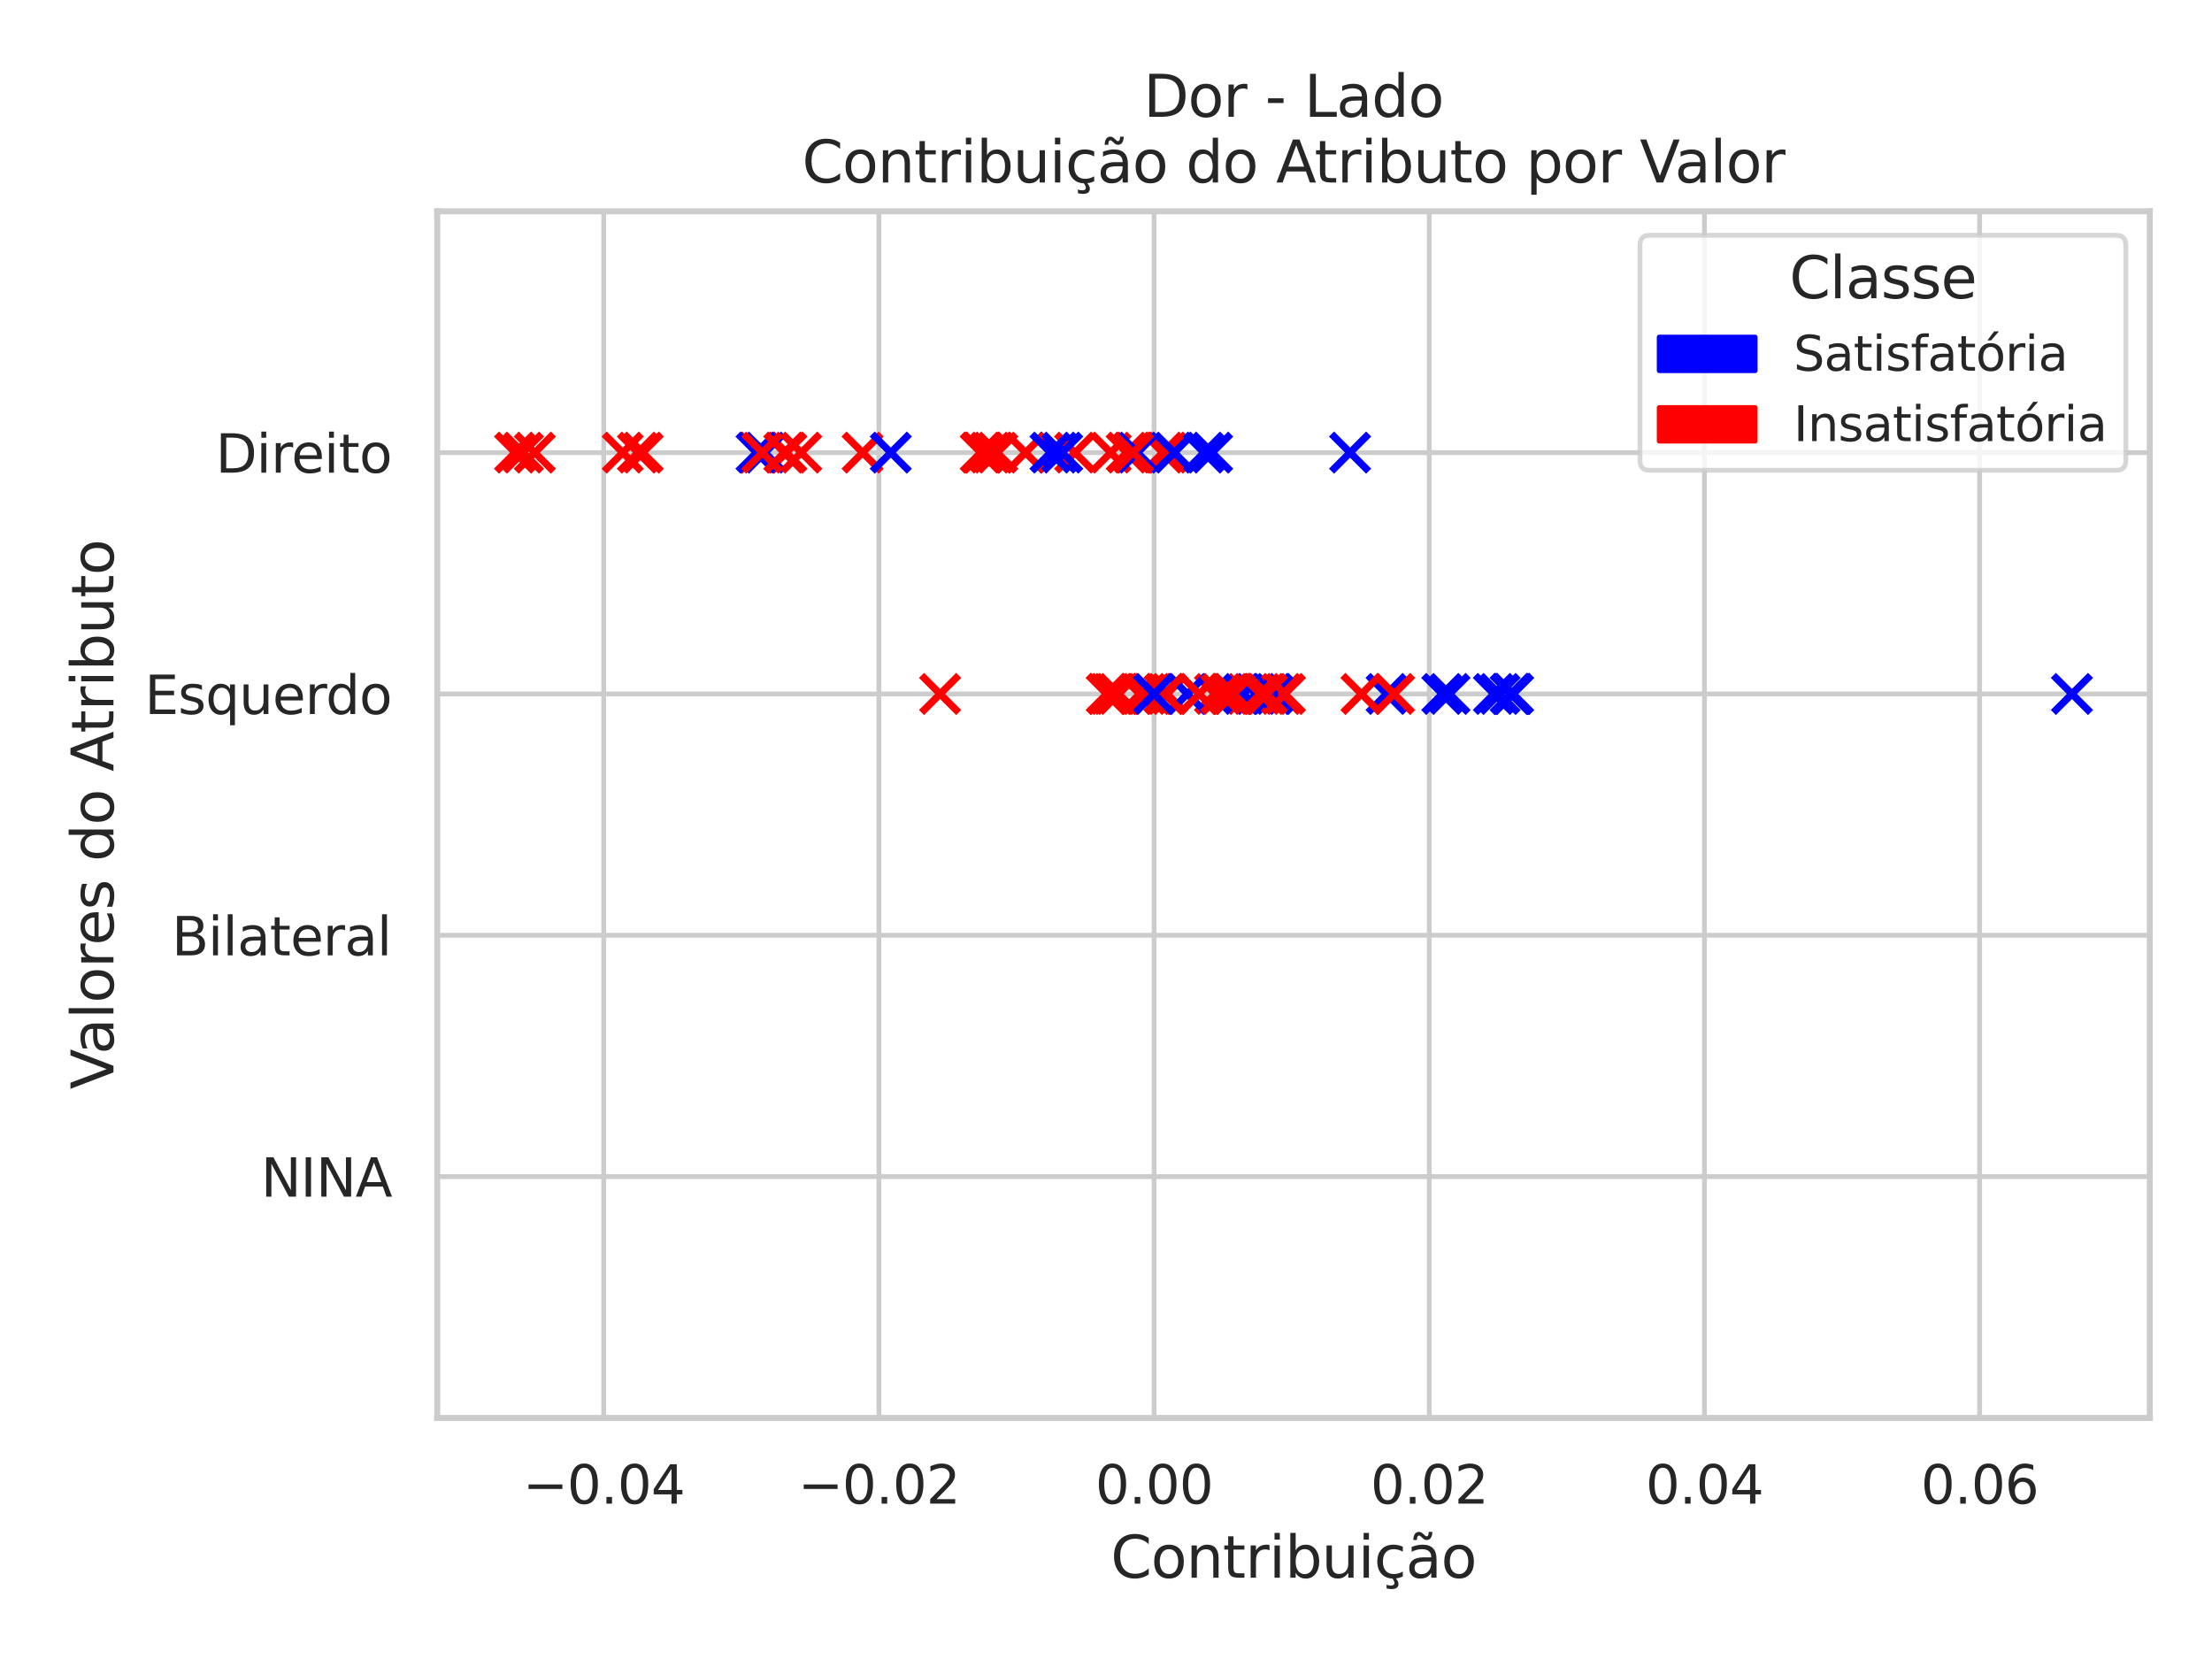 <?xml version="1.0" encoding="utf-8" standalone="no"?>
<!DOCTYPE svg PUBLIC "-//W3C//DTD SVG 1.1//EN"
  "http://www.w3.org/Graphics/SVG/1.1/DTD/svg11.dtd">
<svg xmlns:xlink="http://www.w3.org/1999/xlink" width="460.8pt" height="345.6pt" viewBox="0 0 460.8 345.6" xmlns="http://www.w3.org/2000/svg" version="1.1">
 <defs>
  <style type="text/css">*{stroke-linejoin: round; stroke-linecap: butt}</style>
 </defs>
 <g id="figure_1">
  <g id="patch_1">
   <path d="M 0 345.6 
L 460.8 345.6 
L 460.8 0 
L 0 0 
z
" style="fill: #ffffff"/>
  </g>
  <g id="axes_1">
   <g id="patch_2">
    <path d="M 91.08 295.38 
L 447.84 295.38 
L 447.84 44.016 
L 91.08 44.016 
z
" style="fill: #ffffff"/>
   </g>
   <g id="matplotlib.axis_1">
    <g id="xtick_1">
     <g id="line2d_1">
      <path d="M 125.768 295.38 
L 125.768 44.016 
" clip-path="url(#pae6f717837)" style="fill: none; stroke: #cccccc; stroke-linecap: round"/>
     </g>
     <g id="text_1">
      <!-- −0.04 -->
      <g style="fill: #262626" transform="translate(108.913 313.238)scale(0.11 -0.11)">
       <defs>
        <path id="DejaVuSans-2212" d="M 678 2272 
L 4684 2272 
L 4684 1741 
L 678 1741 
L 678 2272 
z
" transform="scale(0.016)"/>
        <path id="DejaVuSans-30" d="M 2034 4250 
Q 1547 4250 1301 3770 
Q 1056 3291 1056 2328 
Q 1056 1369 1301 889 
Q 1547 409 2034 409 
Q 2525 409 2770 889 
Q 3016 1369 3016 2328 
Q 3016 3291 2770 3770 
Q 2525 4250 2034 4250 
z
M 2034 4750 
Q 2819 4750 3233 4129 
Q 3647 3509 3647 2328 
Q 3647 1150 3233 529 
Q 2819 -91 2034 -91 
Q 1250 -91 836 529 
Q 422 1150 422 2328 
Q 422 3509 836 4129 
Q 1250 4750 2034 4750 
z
" transform="scale(0.016)"/>
        <path id="DejaVuSans-2e" d="M 684 794 
L 1344 794 
L 1344 0 
L 684 0 
L 684 794 
z
" transform="scale(0.016)"/>
        <path id="DejaVuSans-34" d="M 2419 4116 
L 825 1625 
L 2419 1625 
L 2419 4116 
z
M 2253 4666 
L 3047 4666 
L 3047 1625 
L 3713 1625 
L 3713 1100 
L 3047 1100 
L 3047 0 
L 2419 0 
L 2419 1100 
L 313 1100 
L 313 1709 
L 2253 4666 
z
" transform="scale(0.016)"/>
       </defs>
       <use xlink:href="#DejaVuSans-2212"/>
       <use xlink:href="#DejaVuSans-30" x="83.789"/>
       <use xlink:href="#DejaVuSans-2e" x="147.412"/>
       <use xlink:href="#DejaVuSans-30" x="179.199"/>
       <use xlink:href="#DejaVuSans-34" x="242.822"/>
      </g>
     </g>
    </g>
    <g id="xtick_2">
     <g id="line2d_2">
      <path d="M 183.093 295.38 
L 183.093 44.016 
" clip-path="url(#pae6f717837)" style="fill: none; stroke: #cccccc; stroke-linecap: round"/>
     </g>
     <g id="text_2">
      <!-- −0.02 -->
      <g style="fill: #262626" transform="translate(166.238 313.238)scale(0.11 -0.11)">
       <defs>
        <path id="DejaVuSans-32" d="M 1228 531 
L 3431 531 
L 3431 0 
L 469 0 
L 469 531 
Q 828 903 1448 1529 
Q 2069 2156 2228 2338 
Q 2531 2678 2651 2914 
Q 2772 3150 2772 3378 
Q 2772 3750 2511 3984 
Q 2250 4219 1831 4219 
Q 1534 4219 1204 4116 
Q 875 4013 500 3803 
L 500 4441 
Q 881 4594 1212 4672 
Q 1544 4750 1819 4750 
Q 2544 4750 2975 4387 
Q 3406 4025 3406 3419 
Q 3406 3131 3298 2873 
Q 3191 2616 2906 2266 
Q 2828 2175 2409 1742 
Q 1991 1309 1228 531 
z
" transform="scale(0.016)"/>
       </defs>
       <use xlink:href="#DejaVuSans-2212"/>
       <use xlink:href="#DejaVuSans-30" x="83.789"/>
       <use xlink:href="#DejaVuSans-2e" x="147.412"/>
       <use xlink:href="#DejaVuSans-30" x="179.199"/>
       <use xlink:href="#DejaVuSans-32" x="242.822"/>
      </g>
     </g>
    </g>
    <g id="xtick_3">
     <g id="line2d_3">
      <path d="M 240.418 295.38 
L 240.418 44.016 
" clip-path="url(#pae6f717837)" style="fill: none; stroke: #cccccc; stroke-linecap: round"/>
     </g>
     <g id="text_3">
      <!-- 0.00 -->
      <g style="fill: #262626" transform="translate(228.172 313.238)scale(0.11 -0.11)">
       <use xlink:href="#DejaVuSans-30"/>
       <use xlink:href="#DejaVuSans-2e" x="63.623"/>
       <use xlink:href="#DejaVuSans-30" x="95.41"/>
       <use xlink:href="#DejaVuSans-30" x="159.033"/>
      </g>
     </g>
    </g>
    <g id="xtick_4">
     <g id="line2d_4">
      <path d="M 297.742 295.38 
L 297.742 44.016 
" clip-path="url(#pae6f717837)" style="fill: none; stroke: #cccccc; stroke-linecap: round"/>
     </g>
     <g id="text_4">
      <!-- 0.02 -->
      <g style="fill: #262626" transform="translate(285.496 313.238)scale(0.11 -0.11)">
       <use xlink:href="#DejaVuSans-30"/>
       <use xlink:href="#DejaVuSans-2e" x="63.623"/>
       <use xlink:href="#DejaVuSans-30" x="95.41"/>
       <use xlink:href="#DejaVuSans-32" x="159.033"/>
      </g>
     </g>
    </g>
    <g id="xtick_5">
     <g id="line2d_5">
      <path d="M 355.067 295.38 
L 355.067 44.016 
" clip-path="url(#pae6f717837)" style="fill: none; stroke: #cccccc; stroke-linecap: round"/>
     </g>
     <g id="text_5">
      <!-- 0.04 -->
      <g style="fill: #262626" transform="translate(342.821 313.238)scale(0.11 -0.11)">
       <use xlink:href="#DejaVuSans-30"/>
       <use xlink:href="#DejaVuSans-2e" x="63.623"/>
       <use xlink:href="#DejaVuSans-30" x="95.41"/>
       <use xlink:href="#DejaVuSans-34" x="159.033"/>
      </g>
     </g>
    </g>
    <g id="xtick_6">
     <g id="line2d_6">
      <path d="M 412.392 295.38 
L 412.392 44.016 
" clip-path="url(#pae6f717837)" style="fill: none; stroke: #cccccc; stroke-linecap: round"/>
     </g>
     <g id="text_6">
      <!-- 0.06 -->
      <g style="fill: #262626" transform="translate(400.146 313.238)scale(0.11 -0.11)">
       <defs>
        <path id="DejaVuSans-36" d="M 2113 2584 
Q 1688 2584 1439 2293 
Q 1191 2003 1191 1497 
Q 1191 994 1439 701 
Q 1688 409 2113 409 
Q 2538 409 2786 701 
Q 3034 994 3034 1497 
Q 3034 2003 2786 2293 
Q 2538 2584 2113 2584 
z
M 3366 4563 
L 3366 3988 
Q 3128 4100 2886 4159 
Q 2644 4219 2406 4219 
Q 1781 4219 1451 3797 
Q 1122 3375 1075 2522 
Q 1259 2794 1537 2939 
Q 1816 3084 2150 3084 
Q 2853 3084 3261 2657 
Q 3669 2231 3669 1497 
Q 3669 778 3244 343 
Q 2819 -91 2113 -91 
Q 1303 -91 875 529 
Q 447 1150 447 2328 
Q 447 3434 972 4092 
Q 1497 4750 2381 4750 
Q 2619 4750 2861 4703 
Q 3103 4656 3366 4563 
z
" transform="scale(0.016)"/>
       </defs>
       <use xlink:href="#DejaVuSans-30"/>
       <use xlink:href="#DejaVuSans-2e" x="63.623"/>
       <use xlink:href="#DejaVuSans-30" x="95.41"/>
       <use xlink:href="#DejaVuSans-36" x="159.033"/>
      </g>
     </g>
    </g>
    <g id="text_7">
     <!-- Contribuição -->
     <g style="fill: #262626" transform="translate(231.385 328.667)scale(0.12 -0.12)">
      <defs>
       <path id="DejaVuSans-43" d="M 4122 4306 
L 4122 3641 
Q 3803 3938 3442 4084 
Q 3081 4231 2675 4231 
Q 1875 4231 1450 3742 
Q 1025 3253 1025 2328 
Q 1025 1406 1450 917 
Q 1875 428 2675 428 
Q 3081 428 3442 575 
Q 3803 722 4122 1019 
L 4122 359 
Q 3791 134 3420 21 
Q 3050 -91 2638 -91 
Q 1578 -91 968 557 
Q 359 1206 359 2328 
Q 359 3453 968 4101 
Q 1578 4750 2638 4750 
Q 3056 4750 3426 4639 
Q 3797 4528 4122 4306 
z
" transform="scale(0.016)"/>
       <path id="DejaVuSans-6f" d="M 1959 3097 
Q 1497 3097 1228 2736 
Q 959 2375 959 1747 
Q 959 1119 1226 758 
Q 1494 397 1959 397 
Q 2419 397 2687 759 
Q 2956 1122 2956 1747 
Q 2956 2369 2687 2733 
Q 2419 3097 1959 3097 
z
M 1959 3584 
Q 2709 3584 3137 3096 
Q 3566 2609 3566 1747 
Q 3566 888 3137 398 
Q 2709 -91 1959 -91 
Q 1206 -91 779 398 
Q 353 888 353 1747 
Q 353 2609 779 3096 
Q 1206 3584 1959 3584 
z
" transform="scale(0.016)"/>
       <path id="DejaVuSans-6e" d="M 3513 2113 
L 3513 0 
L 2938 0 
L 2938 2094 
Q 2938 2591 2744 2837 
Q 2550 3084 2163 3084 
Q 1697 3084 1428 2787 
Q 1159 2491 1159 1978 
L 1159 0 
L 581 0 
L 581 3500 
L 1159 3500 
L 1159 2956 
Q 1366 3272 1645 3428 
Q 1925 3584 2291 3584 
Q 2894 3584 3203 3211 
Q 3513 2838 3513 2113 
z
" transform="scale(0.016)"/>
       <path id="DejaVuSans-74" d="M 1172 4494 
L 1172 3500 
L 2356 3500 
L 2356 3053 
L 1172 3053 
L 1172 1153 
Q 1172 725 1289 603 
Q 1406 481 1766 481 
L 2356 481 
L 2356 0 
L 1766 0 
Q 1100 0 847 248 
Q 594 497 594 1153 
L 594 3053 
L 172 3053 
L 172 3500 
L 594 3500 
L 594 4494 
L 1172 4494 
z
" transform="scale(0.016)"/>
       <path id="DejaVuSans-72" d="M 2631 2963 
Q 2534 3019 2420 3045 
Q 2306 3072 2169 3072 
Q 1681 3072 1420 2755 
Q 1159 2438 1159 1844 
L 1159 0 
L 581 0 
L 581 3500 
L 1159 3500 
L 1159 2956 
Q 1341 3275 1631 3429 
Q 1922 3584 2338 3584 
Q 2397 3584 2469 3576 
Q 2541 3569 2628 3553 
L 2631 2963 
z
" transform="scale(0.016)"/>
       <path id="DejaVuSans-69" d="M 603 3500 
L 1178 3500 
L 1178 0 
L 603 0 
L 603 3500 
z
M 603 4863 
L 1178 4863 
L 1178 4134 
L 603 4134 
L 603 4863 
z
" transform="scale(0.016)"/>
       <path id="DejaVuSans-62" d="M 3116 1747 
Q 3116 2381 2855 2742 
Q 2594 3103 2138 3103 
Q 1681 3103 1420 2742 
Q 1159 2381 1159 1747 
Q 1159 1113 1420 752 
Q 1681 391 2138 391 
Q 2594 391 2855 752 
Q 3116 1113 3116 1747 
z
M 1159 2969 
Q 1341 3281 1617 3432 
Q 1894 3584 2278 3584 
Q 2916 3584 3314 3078 
Q 3713 2572 3713 1747 
Q 3713 922 3314 415 
Q 2916 -91 2278 -91 
Q 1894 -91 1617 61 
Q 1341 213 1159 525 
L 1159 0 
L 581 0 
L 581 4863 
L 1159 4863 
L 1159 2969 
z
" transform="scale(0.016)"/>
       <path id="DejaVuSans-75" d="M 544 1381 
L 544 3500 
L 1119 3500 
L 1119 1403 
Q 1119 906 1312 657 
Q 1506 409 1894 409 
Q 2359 409 2629 706 
Q 2900 1003 2900 1516 
L 2900 3500 
L 3475 3500 
L 3475 0 
L 2900 0 
L 2900 538 
Q 2691 219 2414 64 
Q 2138 -91 1772 -91 
Q 1169 -91 856 284 
Q 544 659 544 1381 
z
M 1991 3584 
L 1991 3584 
z
" transform="scale(0.016)"/>
       <path id="DejaVuSans-e7" d="M 3122 3366 
L 3122 2828 
Q 2878 2963 2633 3030 
Q 2388 3097 2138 3097 
Q 1578 3097 1268 2742 
Q 959 2388 959 1747 
Q 959 1106 1268 751 
Q 1578 397 2138 397 
Q 2388 397 2633 464 
Q 2878 531 3122 666 
L 3122 134 
Q 2881 22 2623 -34 
Q 2366 -91 2075 -91 
Q 1284 -91 818 406 
Q 353 903 353 1747 
Q 353 2603 823 3093 
Q 1294 3584 2113 3584 
Q 2378 3584 2631 3529 
Q 2884 3475 3122 3366 
z
M 2311 0 
Q 2482 -194 2566 -358 
Q 2651 -522 2651 -672 
Q 2651 -950 2463 -1092 
Q 2276 -1234 1907 -1234 
Q 1764 -1234 1628 -1215 
Q 1492 -1197 1357 -1159 
L 1357 -750 
Q 1464 -803 1579 -826 
Q 1695 -850 1842 -850 
Q 2026 -850 2120 -775 
Q 2214 -700 2214 -556 
Q 2214 -463 2146 -327 
Q 2079 -191 1939 0 
L 2311 0 
z
" transform="scale(0.016)"/>
       <path id="DejaVuSans-e3" d="M 2194 1759 
Q 1497 1759 1228 1600 
Q 959 1441 959 1056 
Q 959 750 1161 570 
Q 1363 391 1709 391 
Q 2188 391 2477 730 
Q 2766 1069 2766 1631 
L 2766 1759 
L 2194 1759 
z
M 3341 1997 
L 3341 0 
L 2766 0 
L 2766 531 
Q 2569 213 2275 61 
Q 1981 -91 1556 -91 
Q 1019 -91 701 211 
Q 384 513 384 1019 
Q 384 1609 779 1909 
Q 1175 2209 1959 2209 
L 2766 2209 
L 2766 2266 
Q 2766 2663 2505 2880 
Q 2244 3097 1772 3097 
Q 1472 3097 1187 3025 
Q 903 2953 641 2809 
L 641 3341 
Q 956 3463 1253 3523 
Q 1550 3584 1831 3584 
Q 2591 3584 2966 3190 
Q 3341 2797 3341 1997 
z
M 1844 4281 
L 1665 4453 
Q 1597 4516 1545 4545 
Q 1494 4575 1453 4575 
Q 1334 4575 1278 4461 
Q 1222 4347 1215 4091 
L 825 4091 
Q 831 4513 990 4742 
Q 1150 4972 1434 4972 
Q 1553 4972 1653 4928 
Q 1753 4884 1869 4781 
L 2047 4609 
Q 2115 4547 2167 4517 
Q 2219 4488 2259 4488 
Q 2378 4488 2434 4602 
Q 2490 4716 2497 4972 
L 2887 4972 
Q 2881 4550 2721 4320 
Q 2562 4091 2278 4091 
Q 2159 4091 2059 4134 
Q 1959 4178 1844 4281 
z
" transform="scale(0.016)"/>
      </defs>
      <use xlink:href="#DejaVuSans-43"/>
      <use xlink:href="#DejaVuSans-6f" x="69.824"/>
      <use xlink:href="#DejaVuSans-6e" x="131.006"/>
      <use xlink:href="#DejaVuSans-74" x="194.385"/>
      <use xlink:href="#DejaVuSans-72" x="233.594"/>
      <use xlink:href="#DejaVuSans-69" x="274.707"/>
      <use xlink:href="#DejaVuSans-62" x="302.49"/>
      <use xlink:href="#DejaVuSans-75" x="365.967"/>
      <use xlink:href="#DejaVuSans-69" x="429.346"/>
      <use xlink:href="#DejaVuSans-e7" x="457.129"/>
      <use xlink:href="#DejaVuSans-e3" x="512.109"/>
      <use xlink:href="#DejaVuSans-6f" x="573.389"/>
     </g>
    </g>
   </g>
   <g id="matplotlib.axis_2">
    <g id="ytick_1">
     <g id="line2d_7">
      <path d="M 91.08 295.38 
L 447.84 295.38 
" clip-path="url(#pae6f717837)" style="fill: none; stroke: #cccccc; stroke-linecap: round"/>
     </g>
    </g>
    <g id="ytick_2">
     <g id="line2d_8">
      <path d="M 91.08 245.107 
L 447.84 245.107 
" clip-path="url(#pae6f717837)" style="fill: none; stroke: #cccccc; stroke-linecap: round"/>
     </g>
     <g id="text_8">
      <!-- NINA -->
      <g style="fill: #262626" transform="translate(54.352 249.286)scale(0.11 -0.11)">
       <defs>
        <path id="DejaVuSans-4e" d="M 628 4666 
L 1478 4666 
L 3547 763 
L 3547 4666 
L 4159 4666 
L 4159 0 
L 3309 0 
L 1241 3903 
L 1241 0 
L 628 0 
L 628 4666 
z
" transform="scale(0.016)"/>
        <path id="DejaVuSans-49" d="M 628 4666 
L 1259 4666 
L 1259 0 
L 628 0 
L 628 4666 
z
" transform="scale(0.016)"/>
        <path id="DejaVuSans-41" d="M 2188 4044 
L 1331 1722 
L 3047 1722 
L 2188 4044 
z
M 1831 4666 
L 2547 4666 
L 4325 0 
L 3669 0 
L 3244 1197 
L 1141 1197 
L 716 0 
L 50 0 
L 1831 4666 
z
" transform="scale(0.016)"/>
       </defs>
       <use xlink:href="#DejaVuSans-4e"/>
       <use xlink:href="#DejaVuSans-49" x="74.805"/>
       <use xlink:href="#DejaVuSans-4e" x="104.297"/>
       <use xlink:href="#DejaVuSans-41" x="179.102"/>
      </g>
     </g>
    </g>
    <g id="ytick_3">
     <g id="line2d_9">
      <path d="M 91.08 194.834 
L 447.84 194.834 
" clip-path="url(#pae6f717837)" style="fill: none; stroke: #cccccc; stroke-linecap: round"/>
     </g>
     <g id="text_9">
      <!-- Bilateral -->
      <g style="fill: #262626" transform="translate(35.78 199.014)scale(0.11 -0.11)">
       <defs>
        <path id="DejaVuSans-42" d="M 1259 2228 
L 1259 519 
L 2272 519 
Q 2781 519 3026 730 
Q 3272 941 3272 1375 
Q 3272 1813 3026 2020 
Q 2781 2228 2272 2228 
L 1259 2228 
z
M 1259 4147 
L 1259 2741 
L 2194 2741 
Q 2656 2741 2882 2914 
Q 3109 3088 3109 3444 
Q 3109 3797 2882 3972 
Q 2656 4147 2194 4147 
L 1259 4147 
z
M 628 4666 
L 2241 4666 
Q 2963 4666 3353 4366 
Q 3744 4066 3744 3513 
Q 3744 3084 3544 2831 
Q 3344 2578 2956 2516 
Q 3422 2416 3680 2098 
Q 3938 1781 3938 1306 
Q 3938 681 3513 340 
Q 3088 0 2303 0 
L 628 0 
L 628 4666 
z
" transform="scale(0.016)"/>
        <path id="DejaVuSans-6c" d="M 603 4863 
L 1178 4863 
L 1178 0 
L 603 0 
L 603 4863 
z
" transform="scale(0.016)"/>
        <path id="DejaVuSans-61" d="M 2194 1759 
Q 1497 1759 1228 1600 
Q 959 1441 959 1056 
Q 959 750 1161 570 
Q 1363 391 1709 391 
Q 2188 391 2477 730 
Q 2766 1069 2766 1631 
L 2766 1759 
L 2194 1759 
z
M 3341 1997 
L 3341 0 
L 2766 0 
L 2766 531 
Q 2569 213 2275 61 
Q 1981 -91 1556 -91 
Q 1019 -91 701 211 
Q 384 513 384 1019 
Q 384 1609 779 1909 
Q 1175 2209 1959 2209 
L 2766 2209 
L 2766 2266 
Q 2766 2663 2505 2880 
Q 2244 3097 1772 3097 
Q 1472 3097 1187 3025 
Q 903 2953 641 2809 
L 641 3341 
Q 956 3463 1253 3523 
Q 1550 3584 1831 3584 
Q 2591 3584 2966 3190 
Q 3341 2797 3341 1997 
z
" transform="scale(0.016)"/>
        <path id="DejaVuSans-65" d="M 3597 1894 
L 3597 1613 
L 953 1613 
Q 991 1019 1311 708 
Q 1631 397 2203 397 
Q 2534 397 2845 478 
Q 3156 559 3463 722 
L 3463 178 
Q 3153 47 2828 -22 
Q 2503 -91 2169 -91 
Q 1331 -91 842 396 
Q 353 884 353 1716 
Q 353 2575 817 3079 
Q 1281 3584 2069 3584 
Q 2775 3584 3186 3129 
Q 3597 2675 3597 1894 
z
M 3022 2063 
Q 3016 2534 2758 2815 
Q 2500 3097 2075 3097 
Q 1594 3097 1305 2825 
Q 1016 2553 972 2059 
L 3022 2063 
z
" transform="scale(0.016)"/>
       </defs>
       <use xlink:href="#DejaVuSans-42"/>
       <use xlink:href="#DejaVuSans-69" x="68.604"/>
       <use xlink:href="#DejaVuSans-6c" x="96.387"/>
       <use xlink:href="#DejaVuSans-61" x="124.17"/>
       <use xlink:href="#DejaVuSans-74" x="185.449"/>
       <use xlink:href="#DejaVuSans-65" x="224.658"/>
       <use xlink:href="#DejaVuSans-72" x="286.182"/>
       <use xlink:href="#DejaVuSans-61" x="327.295"/>
       <use xlink:href="#DejaVuSans-6c" x="388.574"/>
      </g>
     </g>
    </g>
    <g id="ytick_4">
     <g id="line2d_10">
      <path d="M 91.08 144.562 
L 447.84 144.562 
" clip-path="url(#pae6f717837)" style="fill: none; stroke: #cccccc; stroke-linecap: round"/>
     </g>
     <g id="text_10">
      <!-- Esquerdo -->
      <g style="fill: #262626" transform="translate(30.133 148.741)scale(0.11 -0.11)">
       <defs>
        <path id="DejaVuSans-45" d="M 628 4666 
L 3578 4666 
L 3578 4134 
L 1259 4134 
L 1259 2753 
L 3481 2753 
L 3481 2222 
L 1259 2222 
L 1259 531 
L 3634 531 
L 3634 0 
L 628 0 
L 628 4666 
z
" transform="scale(0.016)"/>
        <path id="DejaVuSans-73" d="M 2834 3397 
L 2834 2853 
Q 2591 2978 2328 3040 
Q 2066 3103 1784 3103 
Q 1356 3103 1142 2972 
Q 928 2841 928 2578 
Q 928 2378 1081 2264 
Q 1234 2150 1697 2047 
L 1894 2003 
Q 2506 1872 2764 1633 
Q 3022 1394 3022 966 
Q 3022 478 2636 193 
Q 2250 -91 1575 -91 
Q 1294 -91 989 -36 
Q 684 19 347 128 
L 347 722 
Q 666 556 975 473 
Q 1284 391 1588 391 
Q 1994 391 2212 530 
Q 2431 669 2431 922 
Q 2431 1156 2273 1281 
Q 2116 1406 1581 1522 
L 1381 1569 
Q 847 1681 609 1914 
Q 372 2147 372 2553 
Q 372 3047 722 3315 
Q 1072 3584 1716 3584 
Q 2034 3584 2315 3537 
Q 2597 3491 2834 3397 
z
" transform="scale(0.016)"/>
        <path id="DejaVuSans-71" d="M 947 1747 
Q 947 1113 1208 752 
Q 1469 391 1925 391 
Q 2381 391 2643 752 
Q 2906 1113 2906 1747 
Q 2906 2381 2643 2742 
Q 2381 3103 1925 3103 
Q 1469 3103 1208 2742 
Q 947 2381 947 1747 
z
M 2906 525 
Q 2725 213 2448 61 
Q 2172 -91 1784 -91 
Q 1150 -91 751 415 
Q 353 922 353 1747 
Q 353 2572 751 3078 
Q 1150 3584 1784 3584 
Q 2172 3584 2448 3432 
Q 2725 3281 2906 2969 
L 2906 3500 
L 3481 3500 
L 3481 -1331 
L 2906 -1331 
L 2906 525 
z
" transform="scale(0.016)"/>
        <path id="DejaVuSans-64" d="M 2906 2969 
L 2906 4863 
L 3481 4863 
L 3481 0 
L 2906 0 
L 2906 525 
Q 2725 213 2448 61 
Q 2172 -91 1784 -91 
Q 1150 -91 751 415 
Q 353 922 353 1747 
Q 353 2572 751 3078 
Q 1150 3584 1784 3584 
Q 2172 3584 2448 3432 
Q 2725 3281 2906 2969 
z
M 947 1747 
Q 947 1113 1208 752 
Q 1469 391 1925 391 
Q 2381 391 2643 752 
Q 2906 1113 2906 1747 
Q 2906 2381 2643 2742 
Q 2381 3103 1925 3103 
Q 1469 3103 1208 2742 
Q 947 2381 947 1747 
z
" transform="scale(0.016)"/>
       </defs>
       <use xlink:href="#DejaVuSans-45"/>
       <use xlink:href="#DejaVuSans-73" x="63.184"/>
       <use xlink:href="#DejaVuSans-71" x="115.283"/>
       <use xlink:href="#DejaVuSans-75" x="178.76"/>
       <use xlink:href="#DejaVuSans-65" x="242.139"/>
       <use xlink:href="#DejaVuSans-72" x="303.662"/>
       <use xlink:href="#DejaVuSans-64" x="343.025"/>
       <use xlink:href="#DejaVuSans-6f" x="406.502"/>
      </g>
     </g>
    </g>
    <g id="ytick_5">
     <g id="line2d_11">
      <path d="M 91.08 94.289 
L 447.84 94.289 
" clip-path="url(#pae6f717837)" style="fill: none; stroke: #cccccc; stroke-linecap: round"/>
     </g>
     <g id="text_11">
      <!-- Direito -->
      <g style="fill: #262626" transform="translate(44.912 98.468)scale(0.11 -0.11)">
       <defs>
        <path id="DejaVuSans-44" d="M 1259 4147 
L 1259 519 
L 2022 519 
Q 2988 519 3436 956 
Q 3884 1394 3884 2338 
Q 3884 3275 3436 3711 
Q 2988 4147 2022 4147 
L 1259 4147 
z
M 628 4666 
L 1925 4666 
Q 3281 4666 3915 4102 
Q 4550 3538 4550 2338 
Q 4550 1131 3912 565 
Q 3275 0 1925 0 
L 628 0 
L 628 4666 
z
" transform="scale(0.016)"/>
       </defs>
       <use xlink:href="#DejaVuSans-44"/>
       <use xlink:href="#DejaVuSans-69" x="77.002"/>
       <use xlink:href="#DejaVuSans-72" x="104.785"/>
       <use xlink:href="#DejaVuSans-65" x="143.648"/>
       <use xlink:href="#DejaVuSans-69" x="205.172"/>
       <use xlink:href="#DejaVuSans-74" x="232.955"/>
       <use xlink:href="#DejaVuSans-6f" x="272.164"/>
      </g>
     </g>
    </g>
    <g id="ytick_6">
     <g id="line2d_12">
      <path d="M 91.08 44.016 
L 447.84 44.016 
" clip-path="url(#pae6f717837)" style="fill: none; stroke: #cccccc; stroke-linecap: round"/>
     </g>
    </g>
    <g id="text_12">
     <!-- Valores do Atributo -->
     <g style="fill: #262626" transform="translate(23.637 226.916)rotate(-90)scale(0.12 -0.12)">
      <defs>
       <path id="DejaVuSans-56" d="M 1831 0 
L 50 4666 
L 709 4666 
L 2188 738 
L 3669 4666 
L 4325 4666 
L 2547 0 
L 1831 0 
z
" transform="scale(0.016)"/>
       <path id="DejaVuSans-20" transform="scale(0.016)"/>
      </defs>
      <use xlink:href="#DejaVuSans-56"/>
      <use xlink:href="#DejaVuSans-61" x="60.658"/>
      <use xlink:href="#DejaVuSans-6c" x="121.938"/>
      <use xlink:href="#DejaVuSans-6f" x="149.721"/>
      <use xlink:href="#DejaVuSans-72" x="210.902"/>
      <use xlink:href="#DejaVuSans-65" x="249.766"/>
      <use xlink:href="#DejaVuSans-73" x="311.289"/>
      <use xlink:href="#DejaVuSans-20" x="363.389"/>
      <use xlink:href="#DejaVuSans-64" x="395.176"/>
      <use xlink:href="#DejaVuSans-6f" x="458.652"/>
      <use xlink:href="#DejaVuSans-20" x="519.834"/>
      <use xlink:href="#DejaVuSans-41" x="551.621"/>
      <use xlink:href="#DejaVuSans-74" x="618.279"/>
      <use xlink:href="#DejaVuSans-72" x="657.488"/>
      <use xlink:href="#DejaVuSans-69" x="698.602"/>
      <use xlink:href="#DejaVuSans-62" x="726.385"/>
      <use xlink:href="#DejaVuSans-75" x="789.861"/>
      <use xlink:href="#DejaVuSans-74" x="853.24"/>
      <use xlink:href="#DejaVuSans-6f" x="892.449"/>
     </g>
    </g>
   </g>
   <g id="PathCollection_1">
    <path d="M 249.216 148.435 
L 256.962 140.689 
M 249.216 140.689 
L 256.962 148.435 
" clip-path="url(#pae6f717837)" style="fill: #ff0000; stroke: #ff0000; stroke-width: 1.5"/>
    <path d="M 252.48 148.435 
L 260.226 140.689 
M 252.48 140.689 
L 260.226 148.435 
" clip-path="url(#pae6f717837)" style="fill: #ff0000; stroke: #ff0000; stroke-width: 1.5"/>
    <path d="M 239.198 98.162 
L 246.944 90.416 
M 239.198 90.416 
L 246.944 98.162 
" clip-path="url(#pae6f717837)" style="fill: #ff0000; stroke: #ff0000; stroke-width: 1.5"/>
    <path d="M 255.216 148.435 
L 262.962 140.689 
M 255.216 140.689 
L 262.962 148.435 
" clip-path="url(#pae6f717837)" style="fill: #0000ff; stroke: #0000ff; stroke-width: 1.5"/>
    <path d="M 236.272 148.435 
L 244.018 140.689 
M 236.272 140.689 
L 244.018 148.435 
" clip-path="url(#pae6f717837)" style="fill: #ff0000; stroke: #ff0000; stroke-width: 1.5"/>
    <path d="M 310.829 148.435 
L 318.575 140.689 
M 310.829 140.689 
L 318.575 148.435 
" clip-path="url(#pae6f717837)" style="fill: #0000ff; stroke: #0000ff; stroke-width: 1.5"/>
    <path d="M 227.51 98.162 
L 235.256 90.416 
M 227.51 90.416 
L 235.256 98.162 
" clip-path="url(#pae6f717837)" style="fill: #ff0000; stroke: #ff0000; stroke-width: 1.5"/>
    <path d="M 203.888 98.162 
L 211.634 90.416 
M 203.888 90.416 
L 211.634 98.162 
" clip-path="url(#pae6f717837)" style="fill: #ff0000; stroke: #ff0000; stroke-width: 1.5"/>
    <path d="M 129.013 98.162 
L 136.758 90.416 
M 129.013 90.416 
L 136.758 98.162 
" clip-path="url(#pae6f717837)" style="fill: #ff0000; stroke: #ff0000; stroke-width: 1.5"/>
    <path d="M 175.822 98.162 
L 183.568 90.416 
M 175.822 90.416 
L 183.568 98.162 
" clip-path="url(#pae6f717837)" style="fill: #ff0000; stroke: #ff0000; stroke-width: 1.5"/>
    <path d="M 263.013 148.435 
L 270.759 140.689 
M 263.013 140.689 
L 270.759 148.435 
" clip-path="url(#pae6f717837)" style="fill: #ff0000; stroke: #ff0000; stroke-width: 1.5"/>
    <path d="M 248.64 98.162 
L 256.386 90.416 
M 248.64 90.416 
L 256.386 98.162 
" clip-path="url(#pae6f717837)" style="fill: #0000ff; stroke: #0000ff; stroke-width: 1.5"/>
    <path d="M 260.891 148.435 
L 268.637 140.689 
M 260.891 140.689 
L 268.637 148.435 
" clip-path="url(#pae6f717837)" style="fill: #0000ff; stroke: #0000ff; stroke-width: 1.5"/>
    <path d="M 159.953 98.162 
L 167.699 90.416 
M 159.953 90.416 
L 167.699 98.162 
" clip-path="url(#pae6f717837)" style="fill: #ff0000; stroke: #ff0000; stroke-width: 1.5"/>
    <path d="M 232.516 98.162 
L 240.262 90.416 
M 232.516 90.416 
L 240.262 98.162 
" clip-path="url(#pae6f717837)" style="fill: #ff0000; stroke: #ff0000; stroke-width: 1.5"/>
    <path d="M 311.108 148.435 
L 318.853 140.689 
M 311.108 140.689 
L 318.853 148.435 
" clip-path="url(#pae6f717837)" style="fill: #0000ff; stroke: #0000ff; stroke-width: 1.5"/>
    <path d="M 261.167 148.435 
L 268.913 140.689 
M 261.167 140.689 
L 268.913 148.435 
" clip-path="url(#pae6f717837)" style="fill: #0000ff; stroke: #0000ff; stroke-width: 1.5"/>
    <path d="M 202.372 98.162 
L 210.118 90.416 
M 202.372 90.416 
L 210.118 98.162 
" clip-path="url(#pae6f717837)" style="fill: #ff0000; stroke: #ff0000; stroke-width: 1.5"/>
    <path d="M 257.716 148.435 
L 265.462 140.689 
M 257.716 140.689 
L 265.462 148.435 
" clip-path="url(#pae6f717837)" style="fill: #0000ff; stroke: #0000ff; stroke-width: 1.5"/>
    <path d="M 154.055 98.162 
L 161.801 90.416 
M 154.055 90.416 
L 161.801 98.162 
" clip-path="url(#pae6f717837)" style="fill: #0000ff; stroke: #0000ff; stroke-width: 1.5"/>
    <path d="M 239.282 148.435 
L 247.028 140.689 
M 239.282 140.689 
L 247.028 148.435 
" clip-path="url(#pae6f717837)" style="fill: #ff0000; stroke: #ff0000; stroke-width: 1.5"/>
    <path d="M 284.973 148.435 
L 292.719 140.689 
M 284.973 140.689 
L 292.719 148.435 
" clip-path="url(#pae6f717837)" style="fill: #0000ff; stroke: #0000ff; stroke-width: 1.5"/>
    <path d="M 181.694 98.162 
L 189.44 90.416 
M 181.694 90.416 
L 189.44 98.162 
" clip-path="url(#pae6f717837)" style="fill: #0000ff; stroke: #0000ff; stroke-width: 1.5"/>
    <path d="M 260.044 148.435 
L 267.79 140.689 
M 260.044 140.689 
L 267.79 148.435 
" clip-path="url(#pae6f717837)" style="fill: #ff0000; stroke: #ff0000; stroke-width: 1.5"/>
    <path d="M 252.331 148.435 
L 260.077 140.689 
M 252.331 140.689 
L 260.077 148.435 
" clip-path="url(#pae6f717837)" style="fill: #ff0000; stroke: #ff0000; stroke-width: 1.5"/>
    <path d="M 253.13 148.435 
L 260.876 140.689 
M 253.13 140.689 
L 260.876 148.435 
" clip-path="url(#pae6f717837)" style="fill: #ff0000; stroke: #ff0000; stroke-width: 1.5"/>
    <path d="M 277.374 98.162 
L 285.12 90.416 
M 277.374 90.416 
L 285.12 98.162 
" clip-path="url(#pae6f717837)" style="fill: #0000ff; stroke: #0000ff; stroke-width: 1.5"/>
    <path d="M 311.32 148.435 
L 319.066 140.689 
M 311.32 140.689 
L 319.066 148.435 
" clip-path="url(#pae6f717837)" style="fill: #0000ff; stroke: #0000ff; stroke-width: 1.5"/>
    <path d="M 252.998 148.435 
L 260.744 140.689 
M 252.998 140.689 
L 260.744 148.435 
" clip-path="url(#pae6f717837)" style="fill: #ff0000; stroke: #ff0000; stroke-width: 1.5"/>
    <path d="M 298.102 148.435 
L 305.848 140.689 
M 298.102 140.689 
L 305.848 148.435 
" clip-path="url(#pae6f717837)" style="fill: #0000ff; stroke: #0000ff; stroke-width: 1.5"/>
    <path d="M 307.323 148.435 
L 315.069 140.689 
M 307.323 140.689 
L 315.069 148.435 
" clip-path="url(#pae6f717837)" style="fill: #0000ff; stroke: #0000ff; stroke-width: 1.5"/>
    <path d="M 238.349 98.162 
L 246.095 90.416 
M 238.349 90.416 
L 246.095 98.162 
" clip-path="url(#pae6f717837)" style="fill: #ff0000; stroke: #ff0000; stroke-width: 1.5"/>
    <path d="M 200.769 98.162 
L 208.515 90.416 
M 200.769 90.416 
L 208.515 98.162 
" clip-path="url(#pae6f717837)" style="fill: #ff0000; stroke: #ff0000; stroke-width: 1.5"/>
    <path d="M 228.016 148.435 
L 235.762 140.689 
M 228.016 140.689 
L 235.762 148.435 
" clip-path="url(#pae6f717837)" style="fill: #ff0000; stroke: #ff0000; stroke-width: 1.5"/>
    <path d="M 227.359 148.435 
L 235.105 140.689 
M 227.359 140.689 
L 235.105 148.435 
" clip-path="url(#pae6f717837)" style="fill: #ff0000; stroke: #ff0000; stroke-width: 1.5"/>
    <path d="M 203.017 98.162 
L 210.763 90.416 
M 203.017 90.416 
L 210.763 98.162 
" clip-path="url(#pae6f717837)" style="fill: #ff0000; stroke: #ff0000; stroke-width: 1.5"/>
    <path d="M 230.823 98.162 
L 238.569 90.416 
M 230.823 90.416 
L 238.569 98.162 
" clip-path="url(#pae6f717837)" style="fill: #ff0000; stroke: #ff0000; stroke-width: 1.5"/>
    <path d="M 258.633 148.435 
L 266.379 140.689 
M 258.633 140.689 
L 266.379 148.435 
" clip-path="url(#pae6f717837)" style="fill: #ff0000; stroke: #ff0000; stroke-width: 1.5"/>
    <path d="M 240.766 98.162 
L 248.512 90.416 
M 240.766 90.416 
L 248.512 98.162 
" clip-path="url(#pae6f717837)" style="fill: #0000ff; stroke: #0000ff; stroke-width: 1.5"/>
    <path d="M 243.489 148.435 
L 251.235 140.689 
M 243.489 140.689 
L 251.235 148.435 
" clip-path="url(#pae6f717837)" style="fill: #0000ff; stroke: #0000ff; stroke-width: 1.5"/>
    <path d="M 310.898 148.435 
L 318.644 140.689 
M 310.898 140.689 
L 318.644 148.435 
" clip-path="url(#pae6f717837)" style="fill: #0000ff; stroke: #0000ff; stroke-width: 1.5"/>
    <path d="M 125.854 98.162 
L 133.6 90.416 
M 125.854 90.416 
L 133.6 98.162 
" clip-path="url(#pae6f717837)" style="fill: #ff0000; stroke: #ff0000; stroke-width: 1.5"/>
    <path d="M 155.488 98.162 
L 163.234 90.416 
M 155.488 90.416 
L 163.234 98.162 
" clip-path="url(#pae6f717837)" style="fill: #0000ff; stroke: #0000ff; stroke-width: 1.5"/>
    <path d="M 107.538 98.162 
L 115.284 90.416 
M 107.538 90.416 
L 115.284 98.162 
" clip-path="url(#pae6f717837)" style="fill: #ff0000; stroke: #ff0000; stroke-width: 1.5"/>
    <path d="M 234.85 148.435 
L 242.596 140.689 
M 234.85 140.689 
L 242.596 148.435 
" clip-path="url(#pae6f717837)" style="fill: #ff0000; stroke: #ff0000; stroke-width: 1.5"/>
    <path d="M 235.788 148.435 
L 243.534 140.689 
M 235.788 140.689 
L 243.534 148.435 
" clip-path="url(#pae6f717837)" style="fill: #ff0000; stroke: #ff0000; stroke-width: 1.5"/>
    <path d="M 311.309 148.435 
L 319.055 140.689 
M 311.309 140.689 
L 319.055 148.435 
" clip-path="url(#pae6f717837)" style="fill: #0000ff; stroke: #0000ff; stroke-width: 1.5"/>
    <path d="M 226.803 148.435 
L 234.549 140.689 
M 226.803 140.689 
L 234.549 148.435 
" clip-path="url(#pae6f717837)" style="fill: #ff0000; stroke: #ff0000; stroke-width: 1.5"/>
    <path d="M 216.354 98.162 
L 224.1 90.416 
M 216.354 90.416 
L 224.1 98.162 
" clip-path="url(#pae6f717837)" style="fill: #0000ff; stroke: #0000ff; stroke-width: 1.5"/>
    <path d="M 250.511 148.435 
L 258.257 140.689 
M 250.511 140.689 
L 258.257 148.435 
" clip-path="url(#pae6f717837)" style="fill: #ff0000; stroke: #ff0000; stroke-width: 1.5"/>
    <path d="M 308.517 148.435 
L 316.263 140.689 
M 308.517 140.689 
L 316.263 148.435 
" clip-path="url(#pae6f717837)" style="fill: #0000ff; stroke: #0000ff; stroke-width: 1.5"/>
    <path d="M 263.812 148.435 
L 271.558 140.689 
M 263.812 140.689 
L 271.558 148.435 
" clip-path="url(#pae6f717837)" style="fill: #ff0000; stroke: #ff0000; stroke-width: 1.5"/>
    <path d="M 220.078 98.162 
L 227.824 90.416 
M 220.078 90.416 
L 227.824 98.162 
" clip-path="url(#pae6f717837)" style="fill: #ff0000; stroke: #ff0000; stroke-width: 1.5"/>
    <path d="M 200.884 98.162 
L 208.63 90.416 
M 200.884 90.416 
L 208.63 98.162 
" clip-path="url(#pae6f717837)" style="fill: #ff0000; stroke: #ff0000; stroke-width: 1.5"/>
    <path d="M 209.762 98.162 
L 217.508 90.416 
M 209.762 90.416 
L 217.508 98.162 
" clip-path="url(#pae6f717837)" style="fill: #ff0000; stroke: #ff0000; stroke-width: 1.5"/>
    <path d="M 233.111 98.162 
L 240.857 90.416 
M 233.111 90.416 
L 240.857 98.162 
" clip-path="url(#pae6f717837)" style="fill: #0000ff; stroke: #0000ff; stroke-width: 1.5"/>
    <path d="M 103.423 98.162 
L 111.169 90.416 
M 103.423 90.416 
L 111.169 98.162 
" clip-path="url(#pae6f717837)" style="fill: #ff0000; stroke: #ff0000; stroke-width: 1.5"/>
    <path d="M 245.934 148.435 
L 253.68 140.689 
M 245.934 140.689 
L 253.68 148.435 
" clip-path="url(#pae6f717837)" style="fill: #ff0000; stroke: #ff0000; stroke-width: 1.5"/>
    <path d="M 217.412 98.162 
L 225.157 90.416 
M 217.412 90.416 
L 225.157 98.162 
" clip-path="url(#pae6f717837)" style="fill: #0000ff; stroke: #0000ff; stroke-width: 1.5"/>
    <path d="M 163.036 98.162 
L 170.782 90.416 
M 163.036 90.416 
L 170.782 98.162 
" clip-path="url(#pae6f717837)" style="fill: #ff0000; stroke: #ff0000; stroke-width: 1.5"/>
    <path d="M 153.997 98.162 
L 161.743 90.416 
M 153.997 90.416 
L 161.743 98.162 
" clip-path="url(#pae6f717837)" style="fill: #ff0000; stroke: #ff0000; stroke-width: 1.5"/>
    <path d="M 238.729 148.435 
L 246.475 140.689 
M 238.729 140.689 
L 246.475 148.435 
" clip-path="url(#pae6f717837)" style="fill: #ff0000; stroke: #ff0000; stroke-width: 1.5"/>
    <path d="M 427.751 148.435 
L 435.497 140.689 
M 427.751 140.689 
L 435.497 148.435 
" clip-path="url(#pae6f717837)" style="fill: #0000ff; stroke: #0000ff; stroke-width: 1.5"/>
    <path d="M 296.573 148.435 
L 304.319 140.689 
M 296.573 140.689 
L 304.319 148.435 
" clip-path="url(#pae6f717837)" style="fill: #0000ff; stroke: #0000ff; stroke-width: 1.5"/>
    <path d="M 259.638 148.435 
L 267.384 140.689 
M 259.638 140.689 
L 267.384 148.435 
" clip-path="url(#pae6f717837)" style="fill: #ff0000; stroke: #ff0000; stroke-width: 1.5"/>
    <path d="M 105.075 98.162 
L 112.821 90.416 
M 105.075 90.416 
L 112.821 98.162 
" clip-path="url(#pae6f717837)" style="fill: #ff0000; stroke: #ff0000; stroke-width: 1.5"/>
    <path d="M 229.205 148.435 
L 236.951 140.689 
M 229.205 140.689 
L 236.951 148.435 
" clip-path="url(#pae6f717837)" style="fill: #ff0000; stroke: #ff0000; stroke-width: 1.5"/>
    <path d="M 191.97 148.435 
L 199.716 140.689 
M 191.97 140.689 
L 199.716 148.435 
" clip-path="url(#pae6f717837)" style="fill: #ff0000; stroke: #ff0000; stroke-width: 1.5"/>
    <path d="M 153.72 98.162 
L 161.466 90.416 
M 153.72 90.416 
L 161.466 98.162 
" clip-path="url(#pae6f717837)" style="fill: #0000ff; stroke: #0000ff; stroke-width: 1.5"/>
    <path d="M 286.547 148.435 
L 294.293 140.689 
M 286.547 140.689 
L 294.293 148.435 
" clip-path="url(#pae6f717837)" style="fill: #ff0000; stroke: #ff0000; stroke-width: 1.5"/>
    <path d="M 228.549 148.435 
L 236.295 140.689 
M 228.549 140.689 
L 236.295 148.435 
" clip-path="url(#pae6f717837)" style="fill: #ff0000; stroke: #ff0000; stroke-width: 1.5"/>
    <path d="M 246.927 98.162 
L 254.673 90.416 
M 246.927 90.416 
L 254.673 98.162 
" clip-path="url(#pae6f717837)" style="fill: #0000ff; stroke: #0000ff; stroke-width: 1.5"/>
    <path d="M 238.748 148.435 
L 246.494 140.689 
M 238.748 140.689 
L 246.494 148.435 
" clip-path="url(#pae6f717837)" style="fill: #ff0000; stroke: #ff0000; stroke-width: 1.5"/>
    <path d="M 130.027 98.162 
L 137.773 90.416 
M 130.027 90.416 
L 137.773 98.162 
" clip-path="url(#pae6f717837)" style="fill: #ff0000; stroke: #ff0000; stroke-width: 1.5"/>
    <path d="M 233.51 148.435 
L 241.256 140.689 
M 233.51 140.689 
L 241.256 148.435 
" clip-path="url(#pae6f717837)" style="fill: #ff0000; stroke: #ff0000; stroke-width: 1.5"/>
    <path d="M 200.417 98.162 
L 208.163 90.416 
M 200.417 90.416 
L 208.163 98.162 
" clip-path="url(#pae6f717837)" style="fill: #ff0000; stroke: #ff0000; stroke-width: 1.5"/>
    <path d="M 226.667 148.435 
L 234.413 140.689 
M 226.667 140.689 
L 234.413 148.435 
" clip-path="url(#pae6f717837)" style="fill: #ff0000; stroke: #ff0000; stroke-width: 1.5"/>
    <path d="M 236.529 148.435 
L 244.275 140.689 
M 236.529 140.689 
L 244.275 148.435 
" clip-path="url(#pae6f717837)" style="fill: #0000ff; stroke: #0000ff; stroke-width: 1.5"/>
    <path d="M 214.954 98.162 
L 222.7 90.416 
M 214.954 90.416 
L 222.7 98.162 
" clip-path="url(#pae6f717837)" style="fill: #0000ff; stroke: #0000ff; stroke-width: 1.5"/>
    <path d="M 279.742 148.435 
L 287.488 140.689 
M 279.742 140.689 
L 287.488 148.435 
" clip-path="url(#pae6f717837)" style="fill: #ff0000; stroke: #ff0000; stroke-width: 1.5"/>
    <path d="M 232.153 98.162 
L 239.898 90.416 
M 232.153 90.416 
L 239.898 98.162 
" clip-path="url(#pae6f717837)" style="fill: #ff0000; stroke: #ff0000; stroke-width: 1.5"/>
    <path d="M 154.918 98.162 
L 162.664 90.416 
M 154.918 90.416 
L 162.664 98.162 
" clip-path="url(#pae6f717837)" style="fill: #ff0000; stroke: #ff0000; stroke-width: 1.5"/>
    <path d="M 159.496 98.162 
L 167.242 90.416 
M 159.496 90.416 
L 167.242 98.162 
" clip-path="url(#pae6f717837)" style="fill: #ff0000; stroke: #ff0000; stroke-width: 1.5"/>
   </g>
   <g id="patch_3">
    <path d="M 91.08 295.38 
L 91.08 44.016 
" style="fill: none; stroke: #cccccc; stroke-width: 1.25; stroke-linejoin: miter; stroke-linecap: square"/>
   </g>
   <g id="patch_4">
    <path d="M 447.84 295.38 
L 447.84 44.016 
" style="fill: none; stroke: #cccccc; stroke-width: 1.25; stroke-linejoin: miter; stroke-linecap: square"/>
   </g>
   <g id="patch_5">
    <path d="M 91.08 295.38 
L 447.84 295.38 
" style="fill: none; stroke: #cccccc; stroke-width: 1.25; stroke-linejoin: miter; stroke-linecap: square"/>
   </g>
   <g id="patch_6">
    <path d="M 91.08 44.016 
L 447.84 44.016 
" style="fill: none; stroke: #cccccc; stroke-width: 1.25; stroke-linejoin: miter; stroke-linecap: square"/>
   </g>
   <g id="text_13">
    <!-- Dor - Lado -->
    <g style="fill: #262626" transform="translate(238.223 24.333)scale(0.12 -0.12)">
     <defs>
      <path id="DejaVuSans-2d" d="M 313 2009 
L 1997 2009 
L 1997 1497 
L 313 1497 
L 313 2009 
z
" transform="scale(0.016)"/>
      <path id="DejaVuSans-4c" d="M 628 4666 
L 1259 4666 
L 1259 531 
L 3531 531 
L 3531 0 
L 628 0 
L 628 4666 
z
" transform="scale(0.016)"/>
     </defs>
     <use xlink:href="#DejaVuSans-44"/>
     <use xlink:href="#DejaVuSans-6f" x="77.002"/>
     <use xlink:href="#DejaVuSans-72" x="138.184"/>
     <use xlink:href="#DejaVuSans-20" x="179.297"/>
     <use xlink:href="#DejaVuSans-2d" x="211.084"/>
     <use xlink:href="#DejaVuSans-20" x="247.168"/>
     <use xlink:href="#DejaVuSans-4c" x="278.955"/>
     <use xlink:href="#DejaVuSans-61" x="334.668"/>
     <use xlink:href="#DejaVuSans-64" x="395.947"/>
     <use xlink:href="#DejaVuSans-6f" x="459.424"/>
    </g>
    <!-- Contribuição do Atributo por Valor -->
    <g style="fill: #262626" transform="translate(167.09 38.016)scale(0.12 -0.12)">
     <defs>
      <path id="DejaVuSans-70" d="M 1159 525 
L 1159 -1331 
L 581 -1331 
L 581 3500 
L 1159 3500 
L 1159 2969 
Q 1341 3281 1617 3432 
Q 1894 3584 2278 3584 
Q 2916 3584 3314 3078 
Q 3713 2572 3713 1747 
Q 3713 922 3314 415 
Q 2916 -91 2278 -91 
Q 1894 -91 1617 61 
Q 1341 213 1159 525 
z
M 3116 1747 
Q 3116 2381 2855 2742 
Q 2594 3103 2138 3103 
Q 1681 3103 1420 2742 
Q 1159 2381 1159 1747 
Q 1159 1113 1420 752 
Q 1681 391 2138 391 
Q 2594 391 2855 752 
Q 3116 1113 3116 1747 
z
" transform="scale(0.016)"/>
     </defs>
     <use xlink:href="#DejaVuSans-43"/>
     <use xlink:href="#DejaVuSans-6f" x="69.824"/>
     <use xlink:href="#DejaVuSans-6e" x="131.006"/>
     <use xlink:href="#DejaVuSans-74" x="194.385"/>
     <use xlink:href="#DejaVuSans-72" x="233.594"/>
     <use xlink:href="#DejaVuSans-69" x="274.707"/>
     <use xlink:href="#DejaVuSans-62" x="302.49"/>
     <use xlink:href="#DejaVuSans-75" x="365.967"/>
     <use xlink:href="#DejaVuSans-69" x="429.346"/>
     <use xlink:href="#DejaVuSans-e7" x="457.129"/>
     <use xlink:href="#DejaVuSans-e3" x="512.109"/>
     <use xlink:href="#DejaVuSans-6f" x="573.389"/>
     <use xlink:href="#DejaVuSans-20" x="634.57"/>
     <use xlink:href="#DejaVuSans-64" x="666.357"/>
     <use xlink:href="#DejaVuSans-6f" x="729.834"/>
     <use xlink:href="#DejaVuSans-20" x="791.016"/>
     <use xlink:href="#DejaVuSans-41" x="822.803"/>
     <use xlink:href="#DejaVuSans-74" x="889.461"/>
     <use xlink:href="#DejaVuSans-72" x="928.67"/>
     <use xlink:href="#DejaVuSans-69" x="969.783"/>
     <use xlink:href="#DejaVuSans-62" x="997.566"/>
     <use xlink:href="#DejaVuSans-75" x="1061.043"/>
     <use xlink:href="#DejaVuSans-74" x="1124.422"/>
     <use xlink:href="#DejaVuSans-6f" x="1163.631"/>
     <use xlink:href="#DejaVuSans-20" x="1224.812"/>
     <use xlink:href="#DejaVuSans-70" x="1256.6"/>
     <use xlink:href="#DejaVuSans-6f" x="1320.076"/>
     <use xlink:href="#DejaVuSans-72" x="1381.258"/>
     <use xlink:href="#DejaVuSans-20" x="1422.371"/>
     <use xlink:href="#DejaVuSans-56" x="1454.158"/>
     <use xlink:href="#DejaVuSans-61" x="1514.816"/>
     <use xlink:href="#DejaVuSans-6c" x="1576.096"/>
     <use xlink:href="#DejaVuSans-6f" x="1603.879"/>
     <use xlink:href="#DejaVuSans-72" x="1665.061"/>
    </g>
   </g>
   <g id="legend_1">
    <g id="patch_7">
     <path d="M 343.644 97.969 
L 440.843 97.969 
Q 442.842 97.969 442.842 95.97 
L 442.842 51.013 
Q 442.842 49.014 440.843 49.014 
L 343.644 49.014 
Q 341.645 49.014 341.645 51.013 
L 341.645 95.97 
Q 341.645 97.969 343.644 97.969 
z
" style="fill: #ffffff; opacity: 0.8; stroke: #cccccc; stroke-linejoin: miter"/>
    </g>
    <g id="text_14">
     <!-- Classe -->
     <g style="fill: #262626" transform="translate(372.767 62.131)scale(0.12 -0.12)">
      <use xlink:href="#DejaVuSans-43"/>
      <use xlink:href="#DejaVuSans-6c" x="69.824"/>
      <use xlink:href="#DejaVuSans-61" x="97.607"/>
      <use xlink:href="#DejaVuSans-73" x="158.887"/>
      <use xlink:href="#DejaVuSans-73" x="210.986"/>
      <use xlink:href="#DejaVuSans-65" x="263.086"/>
     </g>
    </g>
    <g id="patch_8">
     <path d="M 345.643 77.22 
L 365.635 77.22 
L 365.635 70.222 
L 345.643 70.222 
z
" style="fill: #0000ff; stroke: #0000ff; stroke-linejoin: miter"/>
    </g>
    <g id="text_15">
     <!-- Satisfatória -->
     <g style="fill: #262626" transform="translate(373.632 77.22)scale(0.1 -0.1)">
      <defs>
       <path id="DejaVuSans-53" d="M 3425 4513 
L 3425 3897 
Q 3066 4069 2747 4153 
Q 2428 4238 2131 4238 
Q 1616 4238 1336 4038 
Q 1056 3838 1056 3469 
Q 1056 3159 1242 3001 
Q 1428 2844 1947 2747 
L 2328 2669 
Q 3034 2534 3370 2195 
Q 3706 1856 3706 1288 
Q 3706 609 3251 259 
Q 2797 -91 1919 -91 
Q 1588 -91 1214 -16 
Q 841 59 441 206 
L 441 856 
Q 825 641 1194 531 
Q 1563 422 1919 422 
Q 2459 422 2753 634 
Q 3047 847 3047 1241 
Q 3047 1584 2836 1778 
Q 2625 1972 2144 2069 
L 1759 2144 
Q 1053 2284 737 2584 
Q 422 2884 422 3419 
Q 422 4038 858 4394 
Q 1294 4750 2059 4750 
Q 2388 4750 2728 4690 
Q 3069 4631 3425 4513 
z
" transform="scale(0.016)"/>
       <path id="DejaVuSans-66" d="M 2375 4863 
L 2375 4384 
L 1825 4384 
Q 1516 4384 1395 4259 
Q 1275 4134 1275 3809 
L 1275 3500 
L 2222 3500 
L 2222 3053 
L 1275 3053 
L 1275 0 
L 697 0 
L 697 3053 
L 147 3053 
L 147 3500 
L 697 3500 
L 697 3744 
Q 697 4328 969 4595 
Q 1241 4863 1831 4863 
L 2375 4863 
z
" transform="scale(0.016)"/>
       <path id="DejaVuSans-f3" d="M 1959 3097 
Q 1497 3097 1228 2736 
Q 959 2375 959 1747 
Q 959 1119 1226 758 
Q 1494 397 1959 397 
Q 2419 397 2687 759 
Q 2956 1122 2956 1747 
Q 2956 2369 2687 2733 
Q 2419 3097 1959 3097 
z
M 1959 3584 
Q 2709 3584 3137 3096 
Q 3566 2609 3566 1747 
Q 3566 888 3137 398 
Q 2709 -91 1959 -91 
Q 1206 -91 779 398 
Q 353 888 353 1747 
Q 353 2609 779 3096 
Q 1206 3584 1959 3584 
z
M 2394 5119 
L 3016 5119 
L 1998 3944 
L 1519 3944 
L 2394 5119 
z
" transform="scale(0.016)"/>
      </defs>
      <use xlink:href="#DejaVuSans-53"/>
      <use xlink:href="#DejaVuSans-61" x="63.477"/>
      <use xlink:href="#DejaVuSans-74" x="124.756"/>
      <use xlink:href="#DejaVuSans-69" x="163.965"/>
      <use xlink:href="#DejaVuSans-73" x="191.748"/>
      <use xlink:href="#DejaVuSans-66" x="243.848"/>
      <use xlink:href="#DejaVuSans-61" x="279.053"/>
      <use xlink:href="#DejaVuSans-74" x="340.332"/>
      <use xlink:href="#DejaVuSans-f3" x="379.541"/>
      <use xlink:href="#DejaVuSans-72" x="440.723"/>
      <use xlink:href="#DejaVuSans-69" x="481.836"/>
      <use xlink:href="#DejaVuSans-61" x="509.619"/>
     </g>
    </g>
    <g id="patch_9">
     <path d="M 345.643 91.892 
L 365.635 91.892 
L 365.635 84.895 
L 345.643 84.895 
z
" style="fill: #ff0000; stroke: #ff0000; stroke-linejoin: miter"/>
    </g>
    <g id="text_16">
     <!-- Insatisfatória -->
     <g style="fill: #262626" transform="translate(373.632 91.892)scale(0.1 -0.1)">
      <use xlink:href="#DejaVuSans-49"/>
      <use xlink:href="#DejaVuSans-6e" x="29.492"/>
      <use xlink:href="#DejaVuSans-73" x="92.871"/>
      <use xlink:href="#DejaVuSans-61" x="144.971"/>
      <use xlink:href="#DejaVuSans-74" x="206.25"/>
      <use xlink:href="#DejaVuSans-69" x="245.459"/>
      <use xlink:href="#DejaVuSans-73" x="273.242"/>
      <use xlink:href="#DejaVuSans-66" x="325.342"/>
      <use xlink:href="#DejaVuSans-61" x="360.547"/>
      <use xlink:href="#DejaVuSans-74" x="421.826"/>
      <use xlink:href="#DejaVuSans-f3" x="461.035"/>
      <use xlink:href="#DejaVuSans-72" x="522.217"/>
      <use xlink:href="#DejaVuSans-69" x="563.33"/>
      <use xlink:href="#DejaVuSans-61" x="591.113"/>
     </g>
    </g>
   </g>
  </g>
 </g>
 <defs>
  <clipPath id="pae6f717837">
   <rect x="91.08" y="44.016" width="356.76" height="251.364"/>
  </clipPath>
 </defs>
</svg>
